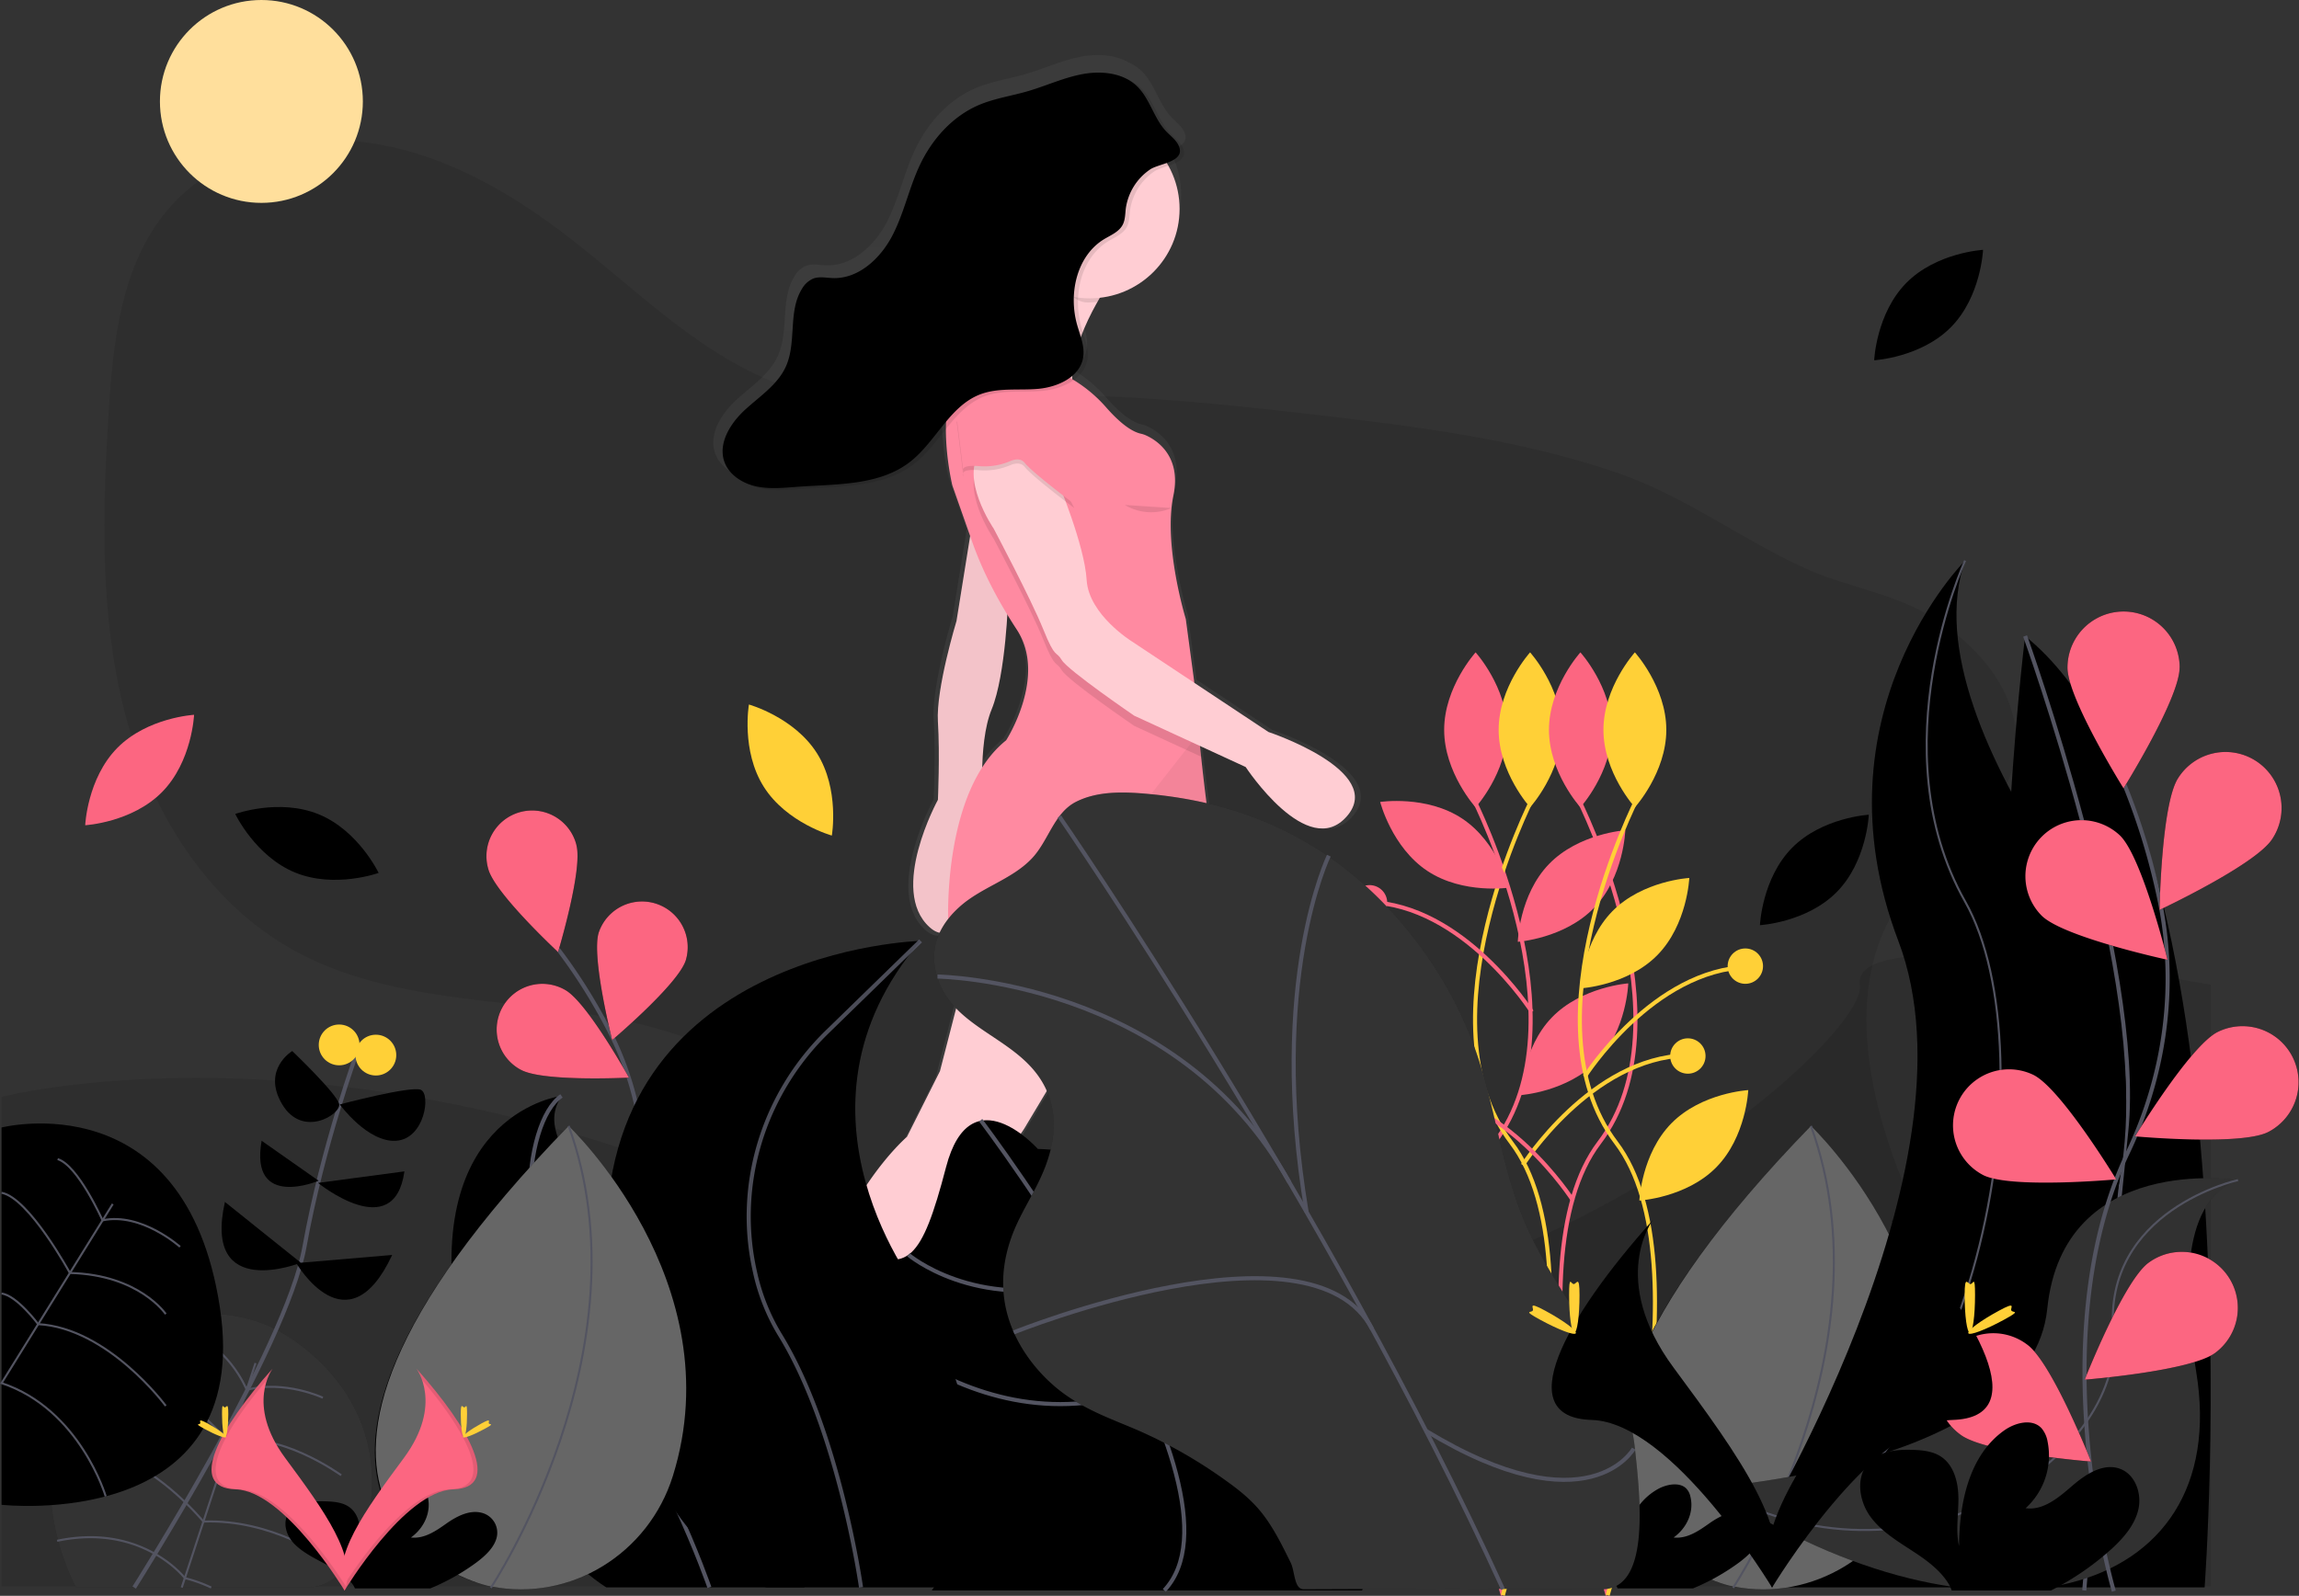 <svg id="c9bcde99-74eb-4b89-9910-6a8e57a32a0c" data-name="Layer 1" xmlns="http://www.w3.org/2000/svg" xmlns:xlink="http://www.w3.org/1999/xlink" width="1127.03" height="782.52" viewBox="0 0 1127.03 782.52"><rect x="0" y="0" width="1127.03" height="782.52" fill="#333333" stroke="none"/><defs><linearGradient id="f0fa8e8a-a1e4-4432-b07f-aac309451d0e" x1="1031.77" y1="836.74" x2="1031.77" y2="85.77" gradientTransform="matrix(-1, 0, 0, 1, 1614, 0)" gradientUnits="userSpaceOnUse"><stop offset="0" stop-color="gray" stop-opacity="0.25"/><stop offset="0.54" stop-color="gray" stop-opacity="0.12"/><stop offset="1" stop-color="gray" stop-opacity="0.1"/></linearGradient></defs><title>country_side</title><path d="M970.53,497.28c-31.82,40.46-19.46,99.57.76,146.9,6.77,15.85,14.43,32.62,11.57,49.61-3.49,20.78-22,36-41.52,44-35.5,14.68-78,11.18-110.61-9.11-28.19-17.54-48.38-46.06-77.05-62.8-48-28-109.06-17.43-161.16,1.86-36.86,13.65-77.16,31.41-113.79,17.14-25.77-10-43.59-34.47-53.3-60.37-4.69-12.51-8.09-26-17-36-5.32-5.89-12.26-10.08-19.38-13.6-65-32.21-147-15-210.08-50.68C136.32,500.2,109,454.69,97,407.24S86.3,310,89.36,261.17c2.18-34.73,6.09-71.8,28.28-98.61,23.47-28.35,63.76-38.9,100.17-33.51s69.42,24.6,98.45,47.22c36.29,28.27,69.94,63.48,114.5,74.94,30.34,7.8,62.26,3.53,93.56,2.06,52.32-2.47,104.65,3,156.68,9,49.81,5.76,100,12.1,147.43,28.3,33.58,11.47,60.5,32.28,92.21,46.82,20.67,9.48,43.21,12.1,62.77,24.17,24.11,14.87,46.2,40.74,40,71C1017.57,461.38,987.42,475.81,970.53,497.28Z" transform="translate(-36.1 -58.89)" fill="currentColor" opacity="0.1"/><path d="M36.86,596.77s183-48,420,74,496-96,491-129,172,0,172,0v295H36.86Z" transform="translate(-36.1 -58.89)" fill="currentColor" opacity="0.1"/><circle cx="128.14" cy="49.74" r="49.74" fill="#ffdf9c"/><path d="M501.08,293,510,318.39l-6.86,42.68s-10.37,34-9.33,50.56,0,39.21,0,39.21-24.88,45.4-4.15,64c4.82,4.31,8.85,3.45,12.2-.42a107,107,0,0,0,10.4,5L494.86,587l-16.59,33S443,650,429.55,712.92c0,0-13.45,41.93-22,54.45a17.12,17.12,0,0,1-1.27,1.69,70.64,70.64,0,0,1-3.67-6.61L387,803.72s31.1,17.54,52.87,24.76,46.65-1,53.91-10.32-14.51-19.6-30.07-25.8c-7.54-3-11.66-10.13-13.92-16.68-.2-2-.36-4.29-.43-6.74-.33-11.71,1.47-27.52,11.24-39.52,17.62-21.67,44.58-75.32,44.58-75.32s27-28.89,33.18-40.24l37.33-62.32c20.71,23.47,41.46,78.82,41.46,78.82l8.29,50.56s27,72.23,35.25,79.45c.23.2.46.43.69.67l.21.23q.25.27.5.57l.2.25c.22.27.43.56.65.86l.15.23q.25.36.5.75l.23.37.44.74.2.35q.3.53.59,1.09l.21.4.41.82.23.48.42.9.17.38q.28.62.54,1.26l.2.49.37.91.2.51.46,1.19.11.3.48,1.31.17.49.36,1,.15.44.48,1.45.06.2.41,1.29.13.43L671,782l.09.3.43,1.45.08.29.33,1.15.12.42.3,1.09.09.31.33,1.24.16.6.15.6.19.74.05.2c.24.95.46,1.85.66,2.67l.25,1,.11.49,0,.13a38.42,38.42,0,0,1-4.33-3.33,117.93,117.93,0,0,1,0,20.64c-1,10.32,9.33,24.76,9.33,24.76s93.31-22.7,98.49-38.18-16.59-13.41-22.81-11.35-37.32-4.13-41.47-11.35a20,20,0,0,0-2.79-3.69,5.9,5.9,0,0,0-7.2-1.19l-.23-.26-.27-.33-.18-.23-.33-.43,0,0c-.23-.31-.46-.64-.69-1l-.25-.38q-.62-1-1.26-2.13l-.08-.15c-6.61-12.07-13.73-36.71-15.37-42.57l0-.13-.13-.48,0-.18,0-.13-.07-.24,0-.06,0-.06-23.84-77.39c7.26-27.86,0-41.27,0-41.27l-13.48-62.94-7.61-28.5c.24-.24.35-.39.35-.39-6.2-17.34-11.06-54.12-14.09-82.54q-.29-2.77-.56-5.41l22.95,10.57s31.1,47.46,50.8,24.76-39.4-42.3-39.4-42.3l-37.24-24.71-.08-1.09-4.15-31s-11.4-37.14-6.22-61.91c4.41-21.09-10-28.71-14.34-30.51a13.86,13.86,0,0,0-2.11-.62c-5.69-1.34-12-7.13-17.41-13.33A68.27,68.27,0,0,0,562,240.12a15.89,15.89,0,0,0,6.78-10c.86-4.76-.77-9.49-2.23-14.16a126.45,126.45,0,0,1,7.34-15h.17q.65-1.1,1.26-2.09a45,45,0,0,0,39.79-44.56,44.51,44.51,0,0,0-5.59-21.65c4.65-1.61,9.1-3.65,7.42-8.42-1.14-3.23-4.17-5.33-6.53-7.81-6.25-6.57-8.15-16.43-14.68-22.72a22.33,22.33,0,0,0-6.46-4.28c-6.64-3.76-15.13-4.24-22.8-2.84-9.49,1.74-18.34,5.92-27.61,8.61-8.15,2.36-16.68,3.58-24.49,6.91-13.33,5.67-23.59,17.2-29.74,30.26-5.44,11.54-8,24.33-13.91,35.62s-16.87,21.46-29.67,21c-3.31-.11-6.74-.91-9.84.24a12,12,0,0,0-5.72,5.22c-7,11.45-2.51,26.87-8.1,39.07-4.16,9.08-13.12,14.82-20.46,21.61S383.28,272,386.75,281.37c1.78,4.8,5.86,8.3,10.62,10.41a27,27,0,0,0,7.75,2.85c7,1.41,14.16.56,21.25.06,19.17-1.35,40.14-.63,55.36-12.31,6.27-4.81,11.1-11.45,16.12-17.71A132.45,132.45,0,0,0,501.08,293Zm27.61,64.89c1.56,2.57,3.14,5.13,4.78,7.65,15.24,23.4-5.43,55.41-5.43,55.41a56,56,0,0,0-12,13.63c.27-9.85,1.42-21.1,4.74-29.11C525.94,393,528,370.05,528.69,357.86Z" transform="translate(-36.1 -58.89)" fill="url(#f0fa8e8a-a1e4-4432-b07f-aac309451d0e)"/><path d="M513.1,313,505,363.41s-10.13,33.26-9.11,49.38,0,38.3,0,38.3-24.3,44.34-4.05,62.48,26.33-57.44,26.33-57.44-3-32.25,4.05-49.38,8.1-54.42,8.1-54.42Z" transform="translate(-36.1 -58.89)" fill="#ffcdd3"/><path d="M513.1,313,505,363.41s-10.13,33.26-9.11,49.38,0,38.3,0,38.3-24.3,44.34-4.05,62.48,26.33-57.44,26.33-57.44-3-32.25,4.05-49.38,8.1-54.42,8.1-54.42Z" transform="translate(-36.1 -58.89)" opacity="0.05"/><path d="M631.74,486.29l14,52.47,13.16,61.47s7.09,13.1,0,40.31l23.29,75.58s13.16,48.37,21.26,49.38-8.1,38.3-8.1,38.3l-22.28-13.1s-6.08-30.23-14.18-37.29-34.43-77.6-34.43-77.6l-8.1-49.38s-25.31-67.52-47.59-83.65-29.37-42.33-29.37-42.33Z" transform="translate(-36.1 -58.89)" fill="#ffcdd3"/><path d="M539.43,500.47s7.09,26.2,29.37,42.33,47.59,83.65,47.59,83.65l8.1,49.38s26.33,70.54,34.43,77.6c5.94,5.18,10.8,22.85,13,31.88.79,3.28,1.22,5.41,1.22,5.41l22.28,13.1s16.2-37.29,8.1-38.3c-1.26-.15-2.63-1.45-4.07-3.53-7.8-11.31-17.19-45.85-17.19-45.85l-23.29-75.58c7.09-27.21,0-40.31,0-40.31l-13.16-61.47-14-52.46Z" transform="translate(-36.1 -58.89)" opacity="0.05"/><path d="M409.82,762.49l8.1,19.15,36.45-4a83.71,83.71,0,0,1-1.86-15.82c-.32-11.44,1.44-26.88,11-38.6C480.7,702,507,649.62,507,649.62s26.33-28.22,32.4-39.3l50.69-84.62-1.58-7.59,13.67-12.6H517.15L496.9,584.11l-16.2,32.25s-34.43,29.23-47.59,90.7c0,0-13.13,41-21.5,53.18A14.7,14.7,0,0,1,409.82,762.49Z" transform="translate(-36.1 -58.89)" fill="#ffcdd3"/><path d="M671.87,785.29c.79,3.28,1.22,5.41,1.22,5.41l22.28,13.1s16.2-37.29,8.1-38.3c-1.26-.15-2.63-1.45-4.07-3.53a5.67,5.67,0,0,0-2.59,6.28,15.57,15.57,0,0,0,1.6,4.3c3,5-10.13,13.1-10.13,13.1C683.84,791.34,676.64,788.35,671.87,785.29Z" transform="translate(-36.1 -58.89)" opacity="0.1"/><path d="M697.82,770.28c-1.39-5.81,5.91-9.71,10-5.35a19.49,19.49,0,0,1,2.72,3.6c4.05,7.05,34.43,13.1,40.5,11.09s27.34-4,22.28,11.09S677.14,828,677.14,828,667,813.88,668,803.81a115.18,115.18,0,0,0,0-20.16s14.18,13.1,21.26,4c0,0,13.16-8.06,10.13-13.1A15.57,15.57,0,0,1,697.82,770.28Z" transform="translate(-36.1 -58.89)" fill="#dce6f2"/><path d="M409.82,762.49l8.1,19.15,36.45-4a83.71,83.71,0,0,1-1.86-15.82,5,5,0,0,0-8.13-1.16c-1.88,2-3.79,4.14-5.19,5.9-4.05,5-17.21,2-17.21,2-3.41,1.13-7.46-3.77-10.36-8.29A14.7,14.7,0,0,1,409.82,762.49Z" transform="translate(-36.1 -58.89)" opacity="0.1"/><path d="M443.36,762.64a5,5,0,0,1,8.48,2.09c1.84,7.17,5.88,16.42,14.69,19.93,15.19,6,36.45,16.12,29.37,25.19S464.5,827,443.23,819.93s-51.64-24.19-51.64-24.19l15.19-40.31s8.1,17.13,14.18,15.12c0,0,13.16,3,17.21-2C439.58,766.78,441.48,764.66,443.36,762.64Z" transform="translate(-36.1 -58.89)" fill="#dce6f2"/><path d="M580.94,196.12s-24.3,33.26-18.23,56.44-48.6-15.12-48.6-15.12,28.35-25.19,23.29-66.51Z" transform="translate(-36.1 -58.89)" fill="#ffcdd3"/><path d="M500.95,511.55c40.5,24.19,89.11,14.11,89.11,14.11l-1-7.05,2.11.2c38.71,3.41,47.51-8.26,47.51-8.26-6.06-16.94-10.8-52.86-13.76-80.62-.43-4-.81-7.81-1.16-11.39-.8-8.09-1.4-14.91-1.78-19.51-.33-4.05-.51-6.39-.51-6.39L617.4,362.4s-11.14-36.28-6.08-60.47c4.31-20.6-9.74-28-14-29.79a13.53,13.53,0,0,0-2.06-.61c-5.55-1.31-11.74-7-17-13a68.28,68.28,0,0,0-28.4-19.29c-5.09-1.84-9.42-3.8-9.42-3.8-7.09-8.06-26.33-3-26.33-3-23.29,15.12-11.14,64.5-11.14,64.5l9.68,27.53c5.4,15.33,13.08,29.68,22,43.31,14.89,22.86-5.31,54.12-5.31,54.12C497.91,447.05,500.95,511.55,500.95,511.55Z" transform="translate(-36.1 -58.89)" fill="#ff8aa1"/><path d="M587.52,464.69l3.63,54.12c38.71,3.41,47.51-8.26,47.51-8.26-6.06-16.94-10.8-52.86-13.76-80.62-.43-4-.81-7.81-1.16-11.39Z" transform="translate(-36.1 -58.89)" opacity="0.05"/><path d="M523.23,323.1s18.23,34.26,24.3,49.38,6.08,10.08,9.11,15.12,35.44,27.21,35.44,27.21l32.82,15.12c-1.39-13-2.39-24.26-2.95-30.9l-30.88-20.5s-21.26-13.1-22.28-30.23-14.18-48.37-14.18-48.37-26.33-28.22-37.47-15.12S523.23,323.1,523.23,323.1Z" transform="translate(-36.1 -58.89)" opacity="0.1"/><path d="M554.62,294.88s13.16,31.24,14.18,48.37,22.28,30.23,22.28,30.23l66.83,44.34s57.72,19.15,38.48,41.32S646.76,435,646.76,435l-54.68-25.19s-32.4-22.17-35.44-27.21-3,0-9.11-15.12-24.3-49.38-24.3-49.38-17.21-25.19-6.08-38.3S554.62,294.88,554.62,294.88Z" transform="translate(-36.1 -58.89)" fill="#ffcdd3"/><path d="M562.72,308s-20.25-15.12-24.3-20.16c-1.79-2.22-4.56-1.9-7.1-.83a32,32,0,0,1-15,2.47c-4.43-.38-8.73-.13-8.23,2.39,1,5-3-26.2-3-26.2l17.21-6,22.28,12.09Z" transform="translate(-36.1 -58.89)" opacity="0.1"/><path d="M562.72,306s-20.25-15.12-24.3-20.16c-1.79-2.22-4.56-1.9-7.1-.83a32,32,0,0,1-15,2.47c-4.43-.38-8.73-.13-8.23,2.39,1,5-3-26.2-3-26.2l17.21-6,22.28,12.09Z" transform="translate(-36.1 -58.89)" fill="#ff8aa1"/><path d="M610.4,308a25,25,0,0,1-22.88-1.51" transform="translate(-36.1 -58.89)" opacity="0.1"/><path d="M544,173.44c.76-6-6.74,6.49-7.59-.5l43.54,25.19s-2.49,3.41-5.66,8.78a44.67,44.67,0,0,1-5,.29C556.2,207.2,552.05,182.48,544,173.44Z" transform="translate(-36.1 -58.89)" opacity="0.1"/><ellipse cx="534.21" cy="102.46" rx="44.05" ry="43.84" fill="#ffcdd3"/><path d="M590.07,162.11c-.33,2.75-.27,5.66-1.58,8.1-1.84,3.42-5.81,5-9.13,7-13.46,8.25-17.45,26.81-13.16,41.95,1.52,5.36,3.91,10.79,2.92,16.27-1.71,9.41-12.48,14.29-22.05,15.13s-19.6-.71-28.55,2.77c-15,5.84-21.66,23.39-34.44,33.2-14.87,11.41-35.35,10.7-54.07,12-6.92.49-14,1.32-20.75-.06s-13.51-5.46-15.92-11.94c-3.39-9.14,2.78-19.06,10-25.7s15.92-12.24,20-21.11c5.46-11.92,1-27,7.91-38.16a11.73,11.73,0,0,1,5.58-5.1c3-1.13,6.38-.35,9.61-.24,12.51.43,23.17-9.5,29-20.53s8.28-23.51,13.59-34.79c6-12.76,16-24,29-29.56,7.63-3.24,16-4.44,23.92-6.75,9.05-2.62,17.7-6.71,27-8.41s19.78-.58,26.56,5.94c6.38,6.14,8.24,15.77,14.34,22.19,2.31,2.43,5.27,4.48,6.38,7.63,2.63,7.46-10.13,8.09-14.38,11.08A27.83,27.83,0,0,0,590.07,162.11Z" transform="translate(-36.1 -58.89)" opacity="0.1"/><path d="M588,161.11c-.33,2.75-.27,5.66-1.58,8.1-1.84,3.42-5.81,5-9.13,7-13.46,8.25-17.45,26.81-13.16,41.95,1.52,5.36,3.91,10.79,2.92,16.27-1.71,9.41-12.48,14.29-22.05,15.13s-19.6-.71-28.55,2.77c-15,5.84-21.66,23.39-34.44,33.2-14.87,11.41-35.35,10.7-54.07,12-6.92.49-14,1.32-20.75-.06S393.7,292,391.3,285.56c-3.39-9.14,2.78-19.06,10-25.7s15.92-12.24,20-21.11c5.46-11.92,1-27,7.91-38.16a11.73,11.73,0,0,1,5.58-5.1c3-1.13,6.38-.35,9.61-.24,12.51.43,23.17-9.5,29-20.53s8.28-23.51,13.59-34.79c6-12.76,16-24,29-29.56,7.63-3.24,16-4.44,23.92-6.75,9.05-2.62,17.7-6.71,27-8.41s19.78-.58,26.56,5.94c6.38,6.14,8.24,15.77,14.34,22.19,2.31,2.43,5.27,4.48,6.38,7.63,2.63,7.46-10.13,8.09-14.38,11.08A27.83,27.83,0,0,0,588,161.11Z" transform="translate(-36.1 -58.89)" fill="currentColor"/><path d="M73.36,837.27s-33-59,8-106,89-21,89-21,60,28,46,95c0,0-8,34-32,32Z" transform="translate(-36.1 -58.89)" fill="currentColor"/><path d="M73.36,837.27s-33-59,8-106,89-21,89-21,60,28,46,95c0,0-8,34-32,32Z" transform="translate(-36.1 -58.89)" fill="#fff" opacity="0.2"/><line x1="89.09" y1="778.46" x2="125.26" y2="668.38" fill="none" stroke="#535461" stroke-miterlimit="10"/><path d="M194.36,744.27s-18.62-8.76-37.31-3.88c0,0-9.69-24.12-31.69-28.12" transform="translate(-36.1 -58.89)" fill="none" stroke="#535461" stroke-miterlimit="10"/><path d="M203.36,782.27s-31.66-22.88-54.83-15.94c0,0-26.17-31.06-44.17-29.06" transform="translate(-36.1 -58.89)" fill="none" stroke="#535461" stroke-miterlimit="10"/><path d="M196.36,823.27S169.3,803.69,135.83,805c0,0-25.47-30.71-49.47-32.71" transform="translate(-36.1 -58.89)" fill="none" stroke="#535461" stroke-miterlimit="10"/><path d="M139.64,837.35a71,71,0,0,0-12.93-4.63s-20.86-27.12-62.61-18.29" transform="translate(-36.1 -58.89)" fill="none" stroke="#535461" stroke-miterlimit="10"/><path d="M389.58,836.49s-55-89.68-40.32-170.59c6.17-34,1.79-69-13.64-99.91a268.09,268.09,0,0,0-25.91-41.62" transform="translate(-36.1 -58.89)" fill="none" stroke="#535461" stroke-miterlimit="10" stroke-width="2"/><path d="M318.67,473.33c3.23,11.94-9,52.41-9,52.41s-31-28.78-34.2-40.72a22.4,22.4,0,1,1,43.24-11.68Z" transform="translate(-36.1 -58.89)" fill="currentColor"/><path d="M372.28,529.81c-3.78,11.78-36.07,39.08-36.07,39.08s-10.36-41-6.58-52.77a22.4,22.4,0,0,1,42.65,13.69Z" transform="translate(-36.1 -58.89)" fill="currentColor"/><path d="M401.26,643.26c-9.21,8.26-50.86,15.53-50.86,15.53s11.75-40.62,21-48.88a22.4,22.4,0,1,1,29.9,33.35Z" transform="translate(-36.1 -58.89)" fill="currentColor"/><path d="M403.85,734c-7.68,9.69-47.51,23.9-47.51,23.9s4.72-42,12.4-51.72A22.4,22.4,0,0,1,403.85,734Z" transform="translate(-36.1 -58.89)" fill="currentColor"/><path d="M291.44,583.47c10.81,6,53,3.84,53,3.84s-20.48-37-31.29-43a22.4,22.4,0,1,0-21.75,39.16Z" transform="translate(-36.1 -58.89)" fill="currentColor"/><path d="M295.82,689.59c12.11,2.5,51.76-12.2,51.76-12.2S317,648.22,304.86,645.72a22.4,22.4,0,0,0-9,43.87Z" transform="translate(-36.1 -58.89)" fill="currentColor"/><path d="M314.23,792.15c11.52,4.51,53.08-3.28,53.08-3.28s-25.24-33.92-36.76-38.43a22.4,22.4,0,0,0-16.32,41.71Z" transform="translate(-36.1 -58.89)" fill="currentColor"/><path d="M318.67,473.33c3.23,11.94-9,52.41-9,52.41s-31-28.78-34.2-40.72a22.4,22.4,0,1,1,43.24-11.68Z" transform="translate(-36.1 -58.89)" fill="#fc6681"/><path d="M372.28,529.81c-3.78,11.78-36.07,39.08-36.07,39.08s-10.36-41-6.58-52.77a22.4,22.4,0,0,1,42.65,13.69Z" transform="translate(-36.1 -58.89)" fill="#fc6681"/><path d="M401.26,643.26c-9.21,8.26-50.86,15.53-50.86,15.53s11.75-40.62,21-48.88a22.4,22.4,0,1,1,29.9,33.35Z" transform="translate(-36.1 -58.89)" fill="#fc6681"/><path d="M403.85,734c-7.68,9.69-47.51,23.9-47.51,23.9s4.72-42,12.4-51.72A22.4,22.4,0,0,1,403.85,734Z" transform="translate(-36.1 -58.89)" fill="#fc6681"/><path d="M291.44,583.47c10.81,6,53,3.84,53,3.84s-20.48-37-31.29-43a22.4,22.4,0,1,0-21.75,39.16Z" transform="translate(-36.1 -58.89)" fill="#fc6681"/><path d="M295.82,689.59c12.11,2.5,51.76-12.2,51.76-12.2S317,648.22,304.86,645.72a22.4,22.4,0,0,0-9,43.87Z" transform="translate(-36.1 -58.89)" fill="#fc6681"/><path d="M314.23,792.15c11.52,4.51,53.08-3.28,53.08-3.28s-25.24-33.92-36.76-38.43a22.4,22.4,0,0,0-16.32,41.71Z" transform="translate(-36.1 -58.89)" fill="#fc6681"/><path d="M101.88,837.35s74.48-117.08,83.48-167.08,26-96,26-96" transform="translate(-36.1 -58.89)" fill="none" stroke="#535461" stroke-miterlimit="10" stroke-width="2"/><path d="M228.36,674.27l-47,4S206.36,721.27,228.36,674.27Z" transform="translate(-36.1 -58.89)" fill="currentColor"/><path d="M146.36,648.27l37.22,29.81S135.36,697.27,146.36,648.27Z" transform="translate(-36.1 -58.89)" fill="currentColor"/><path d="M234.36,633.27,192,638.93S229.36,669.27,234.36,633.27Z" transform="translate(-36.1 -58.89)" fill="currentColor"/><path d="M164.36,618.27l27.94,19.61S158.36,652.27,164.36,618.27Z" transform="translate(-36.1 -58.89)" fill="currentColor"/><path d="M202.67,600.46s34.69-9.19,39.69-7.19,2,24-12,25S202.67,600.46,202.67,600.46Z" transform="translate(-36.1 -58.89)" fill="currentColor"/><path d="M179.36,574.27s22,21,23,26-18,17-28,0S179.36,574.27,179.36,574.27Z" transform="translate(-36.1 -58.89)" fill="currentColor"/><circle cx="184.26" cy="517.38" r="10" fill="#ffd037"/><circle cx="166.26" cy="512.38" r="10" fill="#ffd037"/><path d="M36.86,796.77v-185s90-23,107,88S36.86,796.77,36.86,796.77Z" transform="translate(-36.1 -58.89)" fill="currentColor"/><path d="M124.36,670.27s-18.93-17-38-13c0,0-12-27-22-30" transform="translate(-36.1 -58.89)" fill="none" stroke="#535461" stroke-miterlimit="10"/><path d="M117.36,703.27s-13-19.34-47-20.17c0,0-20-36.83-33.51-39.33" transform="translate(-36.1 -58.89)" fill="none" stroke="#535461" stroke-miterlimit="10"/><path d="M117.36,748.27S89.24,710.11,54.8,708.19c0,0-10.44-14.09-17.94-15" transform="translate(-36.1 -58.89)" fill="none" stroke="#535461" stroke-miterlimit="10"/><path d="M87.92,792.63s-12.55-42.7-51.05-55.53l54.5-87.83" transform="translate(-36.1 -58.89)" fill="none" stroke="#535461" stroke-miterlimit="10"/><path d="M430.36,837.27s33-54-49-134-77-95-70-107c0,0-66,8-52,107s74,134,74,134Z" transform="translate(-36.1 -58.89)" fill="currentColor"/><path d="M383.86,837.27s-24.5-71-61.5-114-30-114-11-127" transform="translate(-36.1 -58.89)" fill="none" stroke="#535461" stroke-miterlimit="10" stroke-width="2"/><path d="M758.45,450.69s55.48,108.91,10.27,168.5,4.11,221.93,4.11,221.93" transform="translate(-36.1 -58.89)" fill="none" stroke="#fc6681" stroke-miterlimit="10" stroke-width="2"/><path d="M774.89,416.78c0,21-15.41,38-15.41,38s-15.41-17-15.41-38,15.41-38,15.41-38S774.89,395.79,774.89,416.78Z" transform="translate(-36.1 -58.89)" fill="#fc6681"/><path d="M787.22,450.69s-55.48,108.91-10.27,168.5-4.11,221.93-4.11,221.93" transform="translate(-36.1 -58.89)" fill="none" stroke="#ffd037" stroke-miterlimit="10" stroke-width="2"/><path d="M770.78,416.78c0,21,15.41,38,15.41,38s15.41-17,15.41-38-15.41-38-15.41-38S770.78,395.79,770.78,416.78Z" transform="translate(-36.1 -58.89)" fill="#ffd037"/><path d="M809.82,450.69S865.3,559.6,820.1,619.19s4.11,221.93,4.11,221.93" transform="translate(-36.1 -58.89)" fill="none" stroke="#fc6681" stroke-miterlimit="10" stroke-width="2"/><path d="M826.26,416.78c0,21-15.41,38-15.41,38s-15.41-17-15.41-38,15.41-38,15.41-38S826.26,395.79,826.26,416.78Z" transform="translate(-36.1 -58.89)" fill="#fc6681"/><path d="M817.62,504c-14.56,15.13-37.46,16.71-37.46,16.71s.69-23,15.25-38.08S832.87,466,832.87,466,832.18,488.91,817.62,504Z" transform="translate(-36.1 -58.89)" fill="#fc6681"/><path d="M819.07,579.17c-14.56,15.13-37.46,16.71-37.46,16.71s.69-23,15.25-38.08,37.46-16.71,37.46-16.71S833.62,564,819.07,579.17Z" transform="translate(-36.1 -58.89)" fill="#fc6681"/><path d="M740.13,620.51c13.76,15.85,13.28,38.81,13.28,38.81s-22.8-2.75-36.56-18.6-13.28-38.81-13.28-38.81S726.37,604.66,740.13,620.51Z" transform="translate(-36.1 -58.89)" fill="#fc6681"/><path d="M752.9,460.28c17.5,11.6,23.17,33.85,23.17,33.85s-22.7,3.44-40.2-8.15-23.17-33.85-23.17-33.85S735.4,448.69,752.9,460.28Z" transform="translate(-36.1 -58.89)" fill="#fc6681"/><path d="M838.59,450.69s-55.48,108.91-10.27,168.5-4.11,221.93-4.11,221.93" transform="translate(-36.1 -58.89)" fill="none" stroke="#ffd037" stroke-miterlimit="10" stroke-width="2"/><path d="M822.15,416.78c0,21,15.41,38,15.41,38s15.41-17,15.41-38-15.41-38-15.41-38S822.15,395.79,822.15,416.78Z" transform="translate(-36.1 -58.89)" fill="#ffd037"/><path d="M826.58,505.66c-14.74,15-15.71,37.89-15.71,37.89s22.92-1.31,37.66-16.26,15.71-37.89,15.71-37.89S841.32,490.7,826.58,505.66Z" transform="translate(-36.1 -58.89)" fill="#ffd037"/><path d="M970.58,197.66c-14.74,15-15.71,37.89-15.71,37.89s22.92-1.31,37.66-16.26,15.71-37.89,15.71-37.89S985.32,182.7,970.58,197.66Z" transform="translate(-36.1 -58.89)" fill="currentColor"/><path d="M93.58,425.66c-14.74,15-15.71,37.89-15.71,37.89s22.92-1.31,37.66-16.26,15.71-37.89,15.71-37.89S108.32,410.7,93.58,425.66Z" transform="translate(-36.1 -58.89)" fill="#fc6681"/><path d="M914.58,474.66c-14.74,15-15.71,37.89-15.71,37.89s22.92-1.31,37.66-16.26,15.71-37.89,15.71-37.89S929.32,459.7,914.58,474.66Z" transform="translate(-36.1 -58.89)" fill="currentColor"/><path d="M192.42,458.22c-19.42-8-41-.2-41-.2s9.88,20.73,29.3,28.71,41,.2,41,.2S211.84,466.2,192.42,458.22Z" transform="translate(-36.1 -58.89)" fill="currentColor"/><path d="M436.59,428.24c-11.22-17.74-33.35-23.89-33.35-23.89s-3.93,22.62,7.3,40.37,33.35,23.89,33.35,23.89S447.81,446,436.59,428.24Z" transform="translate(-36.1 -58.89)" fill="#ffd037"/><path d="M855.48,609.69c-14.74,15-15.71,37.89-15.71,37.89s22.92-1.31,37.66-16.26,15.71-37.89,15.71-37.89S870.22,594.73,855.48,609.69Z" transform="translate(-36.1 -58.89)" fill="#ffd037"/><path d="M813,586.82s33.4-52.64,80.27-53.77" transform="translate(-36.1 -58.89)" fill="none" stroke="#ffd037" stroke-miterlimit="10" stroke-width="2"/><path d="M787,555s-33.4-52.64-80.27-53.77" transform="translate(-36.1 -58.89)" fill="none" stroke="#fc6681" stroke-miterlimit="10" stroke-width="2"/><path d="M782.63,630.17s33.4-52.64,80.27-53.77" transform="translate(-36.1 -58.89)" fill="none" stroke="#ffd037" stroke-miterlimit="10" stroke-width="2"/><circle cx="855.61" cy="473.75" r="8.67" fill="#ffd037"/><circle cx="671.39" cy="442.69" r="8.67" fill="#fc6681"/><path d="M807.19,647.51s-33.4-52.64-80.27-53.77" transform="translate(-36.1 -58.89)" fill="none" stroke="#fc6681" stroke-miterlimit="10" stroke-width="2"/><circle cx="691.62" cy="535.16" r="8.67" fill="#fc6681"/><circle cx="827.43" cy="517.82" r="8.67" fill="#ffd037"/><path d="M544.86,622.27s-33-37-45,9-19,52-43,40-49,45,10,86,26,81.5,26,81.5h211s28-81.5-33-109.5-59-49-57-77S544.86,622.27,544.86,622.27Z" transform="translate(-36.1 -58.89)" fill="currentColor"/><path d="M516.86,608.2s137,180.57,90,230.57" transform="translate(-36.1 -58.89)" fill="none" stroke="#535461" stroke-miterlimit="10" stroke-width="2"/><path d="M481.44,674.17s32.42,27.59,85.42,13.59,39.93-49.92,39.93-49.92" transform="translate(-36.1 -58.89)" fill="none" stroke="#535461" stroke-miterlimit="10" stroke-width="2"/><path d="M703.31,761.46s-70.53-34.21-106-21.45c-92.32,33.22-161-56.24-161-56.24" transform="translate(-36.1 -58.89)" fill="none" stroke="#535461" stroke-miterlimit="10" stroke-width="2"/><path d="M498.36,837.27s43-32-11-144c0,0-72-89,0-173,0,0-157,4-154,150s78.5,167,78.5,167Z" transform="translate(-36.1 -58.89)" fill="currentColor"/><path d="M458.2,837.27s-10.83-77-39.83-124a100.81,100.81,0,0,1-12.18-30.71c-9.69-42.63,4.13-87.21,35.44-117.72l45.75-44.57" transform="translate(-36.1 -58.89)" fill="none" stroke="#535461" stroke-miterlimit="10" stroke-width="2"/><path d="M498.36,837.27s43-32-11-144c0,0-72-89,0-173,0,0-157,4-154,150s78.5,167,78.5,167Z" transform="translate(-36.1 -58.89)" opacity="0.1"/><path d="M1028.86,370.77s-23,187,0,302-116.24,164.5-116.24,164.5h204.24S1144.86,464.77,1028.86,370.77Z" transform="translate(-36.1 -58.89)" fill="currentColor"/><path d="M1028.86,370.77s58.15,161.07,49.57,243-20.57,225-20.57,225" transform="translate(-36.1 -58.89)" fill="none" stroke="#535461" stroke-miterlimit="10" stroke-width="2"/><path d="M883.8,836.39S736.66,803.49,923.88,611c0,0,80.7,76.49,51.1,171.57-11.9,38.23-50.2,61.83-89,54.27Z" transform="translate(-36.1 -58.89)" fill="currentColor"/><path d="M883.8,836.39c-3.23-.72-144-36.15,40.08-225.39,0,0,80.7,76.49,51.1,171.57-11.9,38.23-50.2,61.83-89,54.27Z" transform="translate(-36.1 -58.89)" fill="#fff" opacity="0.4"/><path d="M885.73,837.48S963.45,720.39,923.88,611" transform="translate(-36.1 -58.89)" fill="none" stroke="#535461" stroke-miterlimit="10"/><path d="M274.8,836.39S127.66,803.49,314.88,611c0,0,80.7,76.49,51.1,171.57-11.9,38.23-50.2,61.83-89,54.27Z" transform="translate(-36.1 -58.89)" fill="currentColor"/><path d="M274.8,836.39c-3.23-.72-144-36.15,40.08-225.39,0,0,80.7,76.49,51.1,171.57-11.9,38.23-50.2,61.83-89,54.27Z" transform="translate(-36.1 -58.89)" fill="#fff" opacity="0.4"/><path d="M276.73,837.48S354.45,720.39,314.88,611" transform="translate(-36.1 -58.89)" fill="none" stroke="#535461" stroke-miterlimit="10"/><path d="M999.45,333.77s-75.11,75.11-32.71,186.56-72.69,296.81-72.69,296.81,1.23-.18,3.52-.58c154.26-27.23,230.92-203.67,145.13-334.74C1010.82,433.09,984.64,375.92,999.45,333.77Z" transform="translate(-36.1 -58.89)" fill="currentColor"/><path d="M999.45,333.77s-75.11,75.11-32.71,186.56-72.69,296.81-72.69,296.81,1.23-.18,3.52-.58c154.26-27.23,230.92-203.67,145.13-334.74C1010.82,433.09,984.64,375.92,999.45,333.77Z" transform="translate(-36.1 -58.89)" opacity="0.1"/><path d="M999.45,333.77s-42.4,92.07,0,167.18,7.27,285.9-105.4,316.19" transform="translate(-36.1 -58.89)" fill="none" stroke="#535461" stroke-miterlimit="10"/><path d="M1133.23,637.56s-85.71-13.65-93.52,63.16S874.9,788.18,874.9,788.18s1,.7,2.94,2c129.63,85.1,253.55,54.21,234.87-58.79C1105.77,689.34,1106.34,647.15,1133.23,637.56Z" transform="translate(-36.1 -58.89)" fill="currentColor"/><path d="M1133.23,637.56s-85.71-13.65-93.52,63.16S874.9,788.18,874.9,788.18s1,.7,2.94,2c129.63,85.1,253.55,54.21,234.87-58.79C1105.77,689.34,1106.34,647.15,1133.23,637.56Z" transform="translate(-36.1 -58.89)" fill="#f5f5f5" opacity="0.2"/><path d="M1133.23,637.56s-66.53,14.6-61.07,75.09-98.79,133-197.27,75.53" transform="translate(-36.1 -58.89)" fill="none" stroke="#535461" stroke-miterlimit="10"/><path d="M1072.35,839.12s-36.47-123.83,6.84-215c18.18-38.25,24.22-81.19,15.82-122.7a329,329,0,0,0-17.37-57.59" transform="translate(-36.1 -58.89)" fill="none" stroke="#535461" stroke-miterlimit="10" stroke-width="2"/><path d="M1104.59,386.25c0,15.18-27.48,59.19-27.48,59.19s-27.48-44-27.48-59.19a27.48,27.48,0,0,1,55,0Z" transform="translate(-36.1 -58.89)" fill="currentColor"/><path d="M1150,470.31c-8.25,12.74-55.23,34.75-55.23,34.75s.85-51.88,9.1-64.62A27.48,27.48,0,1,1,1150,470.31Z" transform="translate(-36.1 -58.89)" fill="currentColor"/><path d="M1148,614c-13.55,6.83-65.22,2.11-65.22,2.11s26.92-44.35,40.47-51.18A27.48,27.48,0,0,1,1148,614Z" transform="translate(-36.1 -58.89)" fill="currentColor"/><path d="M1122,722.32c-12.2,9-63.92,13.1-63.92,13.1s19-48.26,31.24-57.29A27.48,27.48,0,0,1,1122,722.32Z" transform="translate(-36.1 -58.89)" fill="currentColor"/><path d="M1037.08,508c10.89,10.57,61.6,21.53,61.6,21.53s-12.42-50.38-23.31-60.95A27.48,27.48,0,0,0,1037.08,508Z" transform="translate(-36.1 -58.89)" fill="currentColor"/><path d="M1008.3,635.1c13.55,6.83,65.22,2.11,65.22,2.11S1046.6,592.86,1033,586a27.48,27.48,0,0,0-24.74,49.07Z" transform="translate(-36.1 -58.89)" fill="currentColor"/><path d="M997.29,762.48c12.2,9,63.92,13.1,63.92,13.1s-19-48.26-31.24-57.29a27.48,27.48,0,1,0-32.68,44.18Z" transform="translate(-36.1 -58.89)" fill="currentColor"/><path d="M1104.59,386.25c0,15.18-27.48,59.19-27.48,59.19s-27.48-44-27.48-59.19a27.48,27.48,0,0,1,55,0Z" transform="translate(-36.1 -58.89)" fill="#fc6681"/><path d="M1150,470.31c-8.25,12.74-55.23,34.75-55.23,34.75s.85-51.88,9.1-64.62A27.48,27.48,0,1,1,1150,470.31Z" transform="translate(-36.1 -58.89)" fill="#fc6681"/><path d="M1148,614c-13.55,6.83-65.22,2.11-65.22,2.11s26.92-44.35,40.47-51.18A27.48,27.48,0,0,1,1148,614Z" transform="translate(-36.1 -58.89)" fill="#fc6681"/><path d="M1122,722.32c-12.2,9-63.92,13.1-63.92,13.1s19-48.26,31.24-57.29A27.48,27.48,0,0,1,1122,722.32Z" transform="translate(-36.1 -58.89)" fill="#fc6681"/><path d="M1037.08,508c10.89,10.57,61.6,21.53,61.6,21.53s-12.42-50.38-23.31-60.95A27.48,27.48,0,0,0,1037.08,508Z" transform="translate(-36.1 -58.89)" fill="#fc6681"/><path d="M1008.3,635.1c13.55,6.83,65.22,2.11,65.22,2.11S1046.6,592.86,1033,586a27.48,27.48,0,0,0-24.74,49.07Z" transform="translate(-36.1 -58.89)" fill="#fc6681"/><path d="M997.29,762.48c12.2,9,63.92,13.1,63.92,13.1s-19-48.26-31.24-57.29a27.48,27.48,0,1,0-32.68,44.18Z" transform="translate(-36.1 -58.89)" fill="#fc6681"/><path d="M1071.7,818c5.72-5.32,11.09-11.59,12.74-19.23s-1.61-16.8-8.9-19.59c-8.18-3.13-16.92,2.54-23.54,8.26s-14.22,12.26-22.89,11a34.85,34.85,0,0,0,10.78-32.61,13.62,13.62,0,0,0-3-6.62c-4.54-4.85-12.77-2.77-18.2,1.05-17.29,12.16-22.11,35.64-22.2,56.77-1.74-7.62-.27-15.57-.32-23.39S994,777.17,987.38,773c-3.92-2.49-8.75-3-13.39-3.15-7.77-.29-16.42.49-21.73,6.18-6.59,7.06-4.88,18.91.85,26.68s14.46,12.64,22.49,18c6.12,4.09,12.31,8.87,16.07,15.33a15.18,15.18,0,0,1,1.19,2.74h48.71A135.74,135.74,0,0,0,1071.7,818Z" transform="translate(-36.1 -58.89)" fill="currentColor"/><path d="M269.88,824.89c4.34-3.29,8.42-7.18,9.67-11.91a10.07,10.07,0,0,0-6.76-12.13c-6.21-1.94-12.84,1.57-17.86,5.12s-10.79,7.59-17.37,6.84c6.82-4.92,10.06-12.92,8.18-20.19a7.82,7.82,0,0,0-2.27-4.1c-3.44-3-9.69-1.71-13.81.65-13.12,7.53-16.78,22.06-16.85,35.15-1.32-4.72-.21-9.64-.24-14.48s-1.66-10.21-6.66-12.81c-3-1.54-6.64-1.84-10.16-1.95-5.9-.18-12.46.31-16.49,3.82-5,4.37-3.71,11.71.65,16.52s11,7.83,17.07,11.15c4.64,2.53,9.34,5.49,12.2,9.49a8.61,8.61,0,0,1,.9,1.7h37A106.27,106.27,0,0,0,269.88,824.89Z" transform="translate(-36.1 -58.89)" fill="currentColor"/><path d="M888.88,824.89c4.34-3.29,8.42-7.18,9.67-11.91a10.07,10.07,0,0,0-6.76-12.13c-6.21-1.94-12.84,1.57-17.86,5.12s-10.79,7.59-17.37,6.84c6.82-4.92,10.06-12.92,8.18-20.19a7.82,7.82,0,0,0-2.27-4.1c-3.44-3-9.69-1.71-13.81.65-13.12,7.53-16.78,22.06-16.85,35.15-1.32-4.72-.21-9.64-.24-14.48s-1.66-10.21-6.66-12.81c-3-1.54-6.64-1.84-10.16-1.95-5.9-.18-12.46.31-16.49,3.82-5,4.37-3.71,11.71.65,16.52s11,7.83,17.07,11.15c4.64,2.53,9.34,5.49,12.2,9.49a8.61,8.61,0,0,1,.9,1.7h37A106.27,106.27,0,0,0,888.88,824.89Z" transform="translate(-36.1 -58.89)" fill="currentColor"/><path d="M506.75,503.36C499,510.25,491.26,521,495,536c7.39,29.52,44.63,31.2,55.23,60.18,3.17,8.68,2.86,17.62,1.23,25.07-3.19,14.57-10.84,25-16.59,37.23s-9.65,28.09-4.81,45.36c4.66,16.62,16.49,30.62,28.43,39.05s24.31,12.46,36.53,17.83a236.44,236.44,0,0,1,42.44,24.49c5.87,4.21,11.77,8.83,16.87,15.13,5.81,7.18,10.22,16.11,14.52,24.86,2.13,4.34,1.56,13,6.4,13,123.61-.42,37-.48,97.68-.19,10.79.05,26.23.12,48.34.19,23.53.08,19.29-42.38,16.19-70-4.4-39.12-37.28-71.36-53.66-109.46-11.74-27.3-14.5-56.76-24.32-84.75-14.15-40.33-42.26-74.47-71.66-94.82s-60-28.33-89.12-31c-12.32-1.14-24.73-1.34-35.07,3.88-11,5.55-13.54,19.52-22,28.13C531.87,490.23,517.28,494,506.75,503.36Z" transform="translate(-36.1 -58.89)" fill="currentColor"/><path d="M506.75,503.36C499,510.25,491.26,521,495,536c7.39,29.52,44.63,31.2,55.23,60.18,3.17,8.68,2.86,17.62,1.23,25.07-3.19,14.57-10.84,25-16.59,37.23s-9.65,28.09-4.81,45.36c4.66,16.62,16.49,30.62,28.43,39.05s24.31,12.46,36.53,17.83a236.44,236.44,0,0,1,42.44,24.49c5.87,4.21,11.77,8.83,16.87,15.13,5.81,7.18,10.22,16.11,14.52,24.86,2.13,4.34,1.56,13,6.4,13,123.61-.42,37-.48,97.68-.19,10.79.05,26.23.12,48.34.19,23.53.08,19.29-42.38,16.19-70-4.4-39.12-37.28-71.36-53.66-109.46-11.74-27.3-14.5-56.76-24.32-84.75-14.15-40.33-42.26-74.47-71.66-94.82s-60-28.33-89.12-31c-12.32-1.14-24.73-1.34-35.07,3.88-11,5.55-13.54,19.52-22,28.13C531.87,490.23,517.28,494,506.75,503.36Z" transform="translate(-36.1 -58.89)" fill="#fff" opacity="0.2"/><path d="M555.44,459.28S687.1,650,772.88,838.11" transform="translate(-36.1 -58.89)" fill="none" stroke="#535461" stroke-miterlimit="10" stroke-width="2"/><path d="M495.68,537.75s117.51,1.41,172.55,101" transform="translate(-36.1 -58.89)" fill="none" stroke="#535461" stroke-miterlimit="10" stroke-width="2"/><path d="M533.08,712.24s145.7-58.68,175.69-1.62" transform="translate(-36.1 -58.89)" fill="none" stroke="#535461" stroke-miterlimit="10" stroke-width="2"/><path d="M687.54,478.48s-30,61.21-10.88,174.84" transform="translate(-36.1 -58.89)" fill="none" stroke="#535461" stroke-miterlimit="10" stroke-width="2"/><path d="M837,769.24S815,808.9,735.18,760.54" transform="translate(-36.1 -58.89)" fill="none" stroke="#535461" stroke-miterlimit="10" stroke-width="2"/><path d="M761.84,814.42" transform="translate(-36.1 -58.89)" fill="none" stroke="#535461" stroke-miterlimit="10" stroke-width="2"/><path d="M963.22,657.08S985.33,686,953,729.65s-59,80.51-48.19,107.72c0,0,48.76-81.08,88.45-82.21S1006.87,705.84,963.22,657.08Z" transform="translate(-36.1 -58.89)" fill="currentColor"/><path d="M963.22,657.08a35.81,35.81,0,0,1,4.52,9.07c38.72,45.5,59.35,88,22.13,89-34.67,1-76.26,63-86.22,78.65a33.6,33.6,0,0,0,1.18,3.56s48.76-81.08,88.45-82.21S1006.87,705.84,963.22,657.08Z" transform="translate(-36.1 -58.89)" opacity="0.1"/><path d="M1004.32,693.93c0,10.18-1.14,18.43-2.55,18.43s-2.55-8.25-2.55-18.43,1.43-5.39,2.83-5.39S1004.32,683.75,1004.32,693.93Z" transform="translate(-36.1 -58.89)" fill="#ffd037"/><path d="M1018.43,706.08c-8.94,4.87-16.73,7.82-17.4,6.58s6-6.19,15-11.06,5.41-1.33,6.09-.09S1027.36,701.21,1018.43,706.08Z" transform="translate(-36.1 -58.89)" fill="#ffd037"/><path d="M846.42,657.08S824.31,686,856.63,729.65s59,80.51,48.19,107.72c0,0-48.76-81.08-88.45-82.21S802.77,705.84,846.42,657.08Z" transform="translate(-36.1 -58.89)" fill="currentColor"/><path d="M846.42,657.08a35.81,35.81,0,0,0-4.52,9.07c-38.72,45.5-59.35,88-22.13,89,34.67,1,76.26,63,86.22,78.65a33.6,33.6,0,0,1-1.18,3.56s-48.76-81.08-88.45-82.21S802.77,705.84,846.42,657.08Z" transform="translate(-36.1 -58.89)" opacity="0.1"/><path d="M805.32,693.93c0,10.18,1.14,18.43,2.55,18.43s2.55-8.25,2.55-18.43-1.43-5.39-2.83-5.39S805.32,683.75,805.32,693.93Z" transform="translate(-36.1 -58.89)" fill="#ffd037"/><path d="M791.21,706.08c8.94,4.87,16.73,7.82,17.4,6.58s-6-6.19-15-11.06-5.41-1.33-6.09-.09S782.28,701.21,791.21,706.08Z" transform="translate(-36.1 -58.89)" fill="#ffd037"/><path d="M240.25,730s13.35,17.45-6.16,43.81-35.59,48.6-29.09,65c0,0,29.43-48.94,53.39-49.62S266.6,759.46,240.25,730Z" transform="translate(-36.1 -58.89)" fill="#fc6681"/><path d="M240.25,730A21.62,21.62,0,0,1,243,735.5c23.37,27.46,35.83,53.09,13.36,53.73-20.93.6-46,38-52,47.47a20.28,20.28,0,0,0,.71,2.15s29.43-48.94,53.39-49.62S266.6,759.46,240.25,730Z" transform="translate(-36.1 -58.89)" opacity="0.1"/><path d="M265.06,752.27c0,6.14-.69,11.12-1.54,11.12s-1.54-5-1.54-11.12.86-3.25,1.71-3.25S265.06,746.13,265.06,752.27Z" transform="translate(-36.1 -58.89)" fill="#ffd037"/><path d="M273.57,759.6c-5.39,2.94-10.1,4.72-10.5,4s3.64-3.74,9-6.68,3.27-.8,3.67-.05S279,756.66,273.57,759.6Z" transform="translate(-36.1 -58.89)" fill="#ffd037"/><path d="M169.75,730s-13.35,17.45,6.16,43.81,35.59,48.6,29.09,65c0,0-29.43-48.94-53.39-49.62S143.4,759.46,169.75,730Z" transform="translate(-36.1 -58.89)" fill="#fc6681"/><path d="M169.75,730A21.62,21.62,0,0,0,167,735.5c-23.37,27.46-35.83,53.09-13.36,53.73,20.93.6,46,38,52,47.47a20.28,20.28,0,0,1-.71,2.15s-29.43-48.94-53.39-49.62S143.4,759.46,169.75,730Z" transform="translate(-36.1 -58.89)" opacity="0.1"/><path d="M144.94,752.27c0,6.14.69,11.12,1.54,11.12s1.54-5,1.54-11.12-.86-3.25-1.71-3.25S144.94,746.13,144.94,752.27Z" transform="translate(-36.1 -58.89)" fill="#ffd037"/><path d="M136.42,759.6c5.39,2.94,10.1,4.72,10.5,4s-3.64-3.74-9-6.68-3.27-.8-3.67-.05S131,756.66,136.42,759.6Z" transform="translate(-36.1 -58.89)" fill="#ffd037"/></svg>